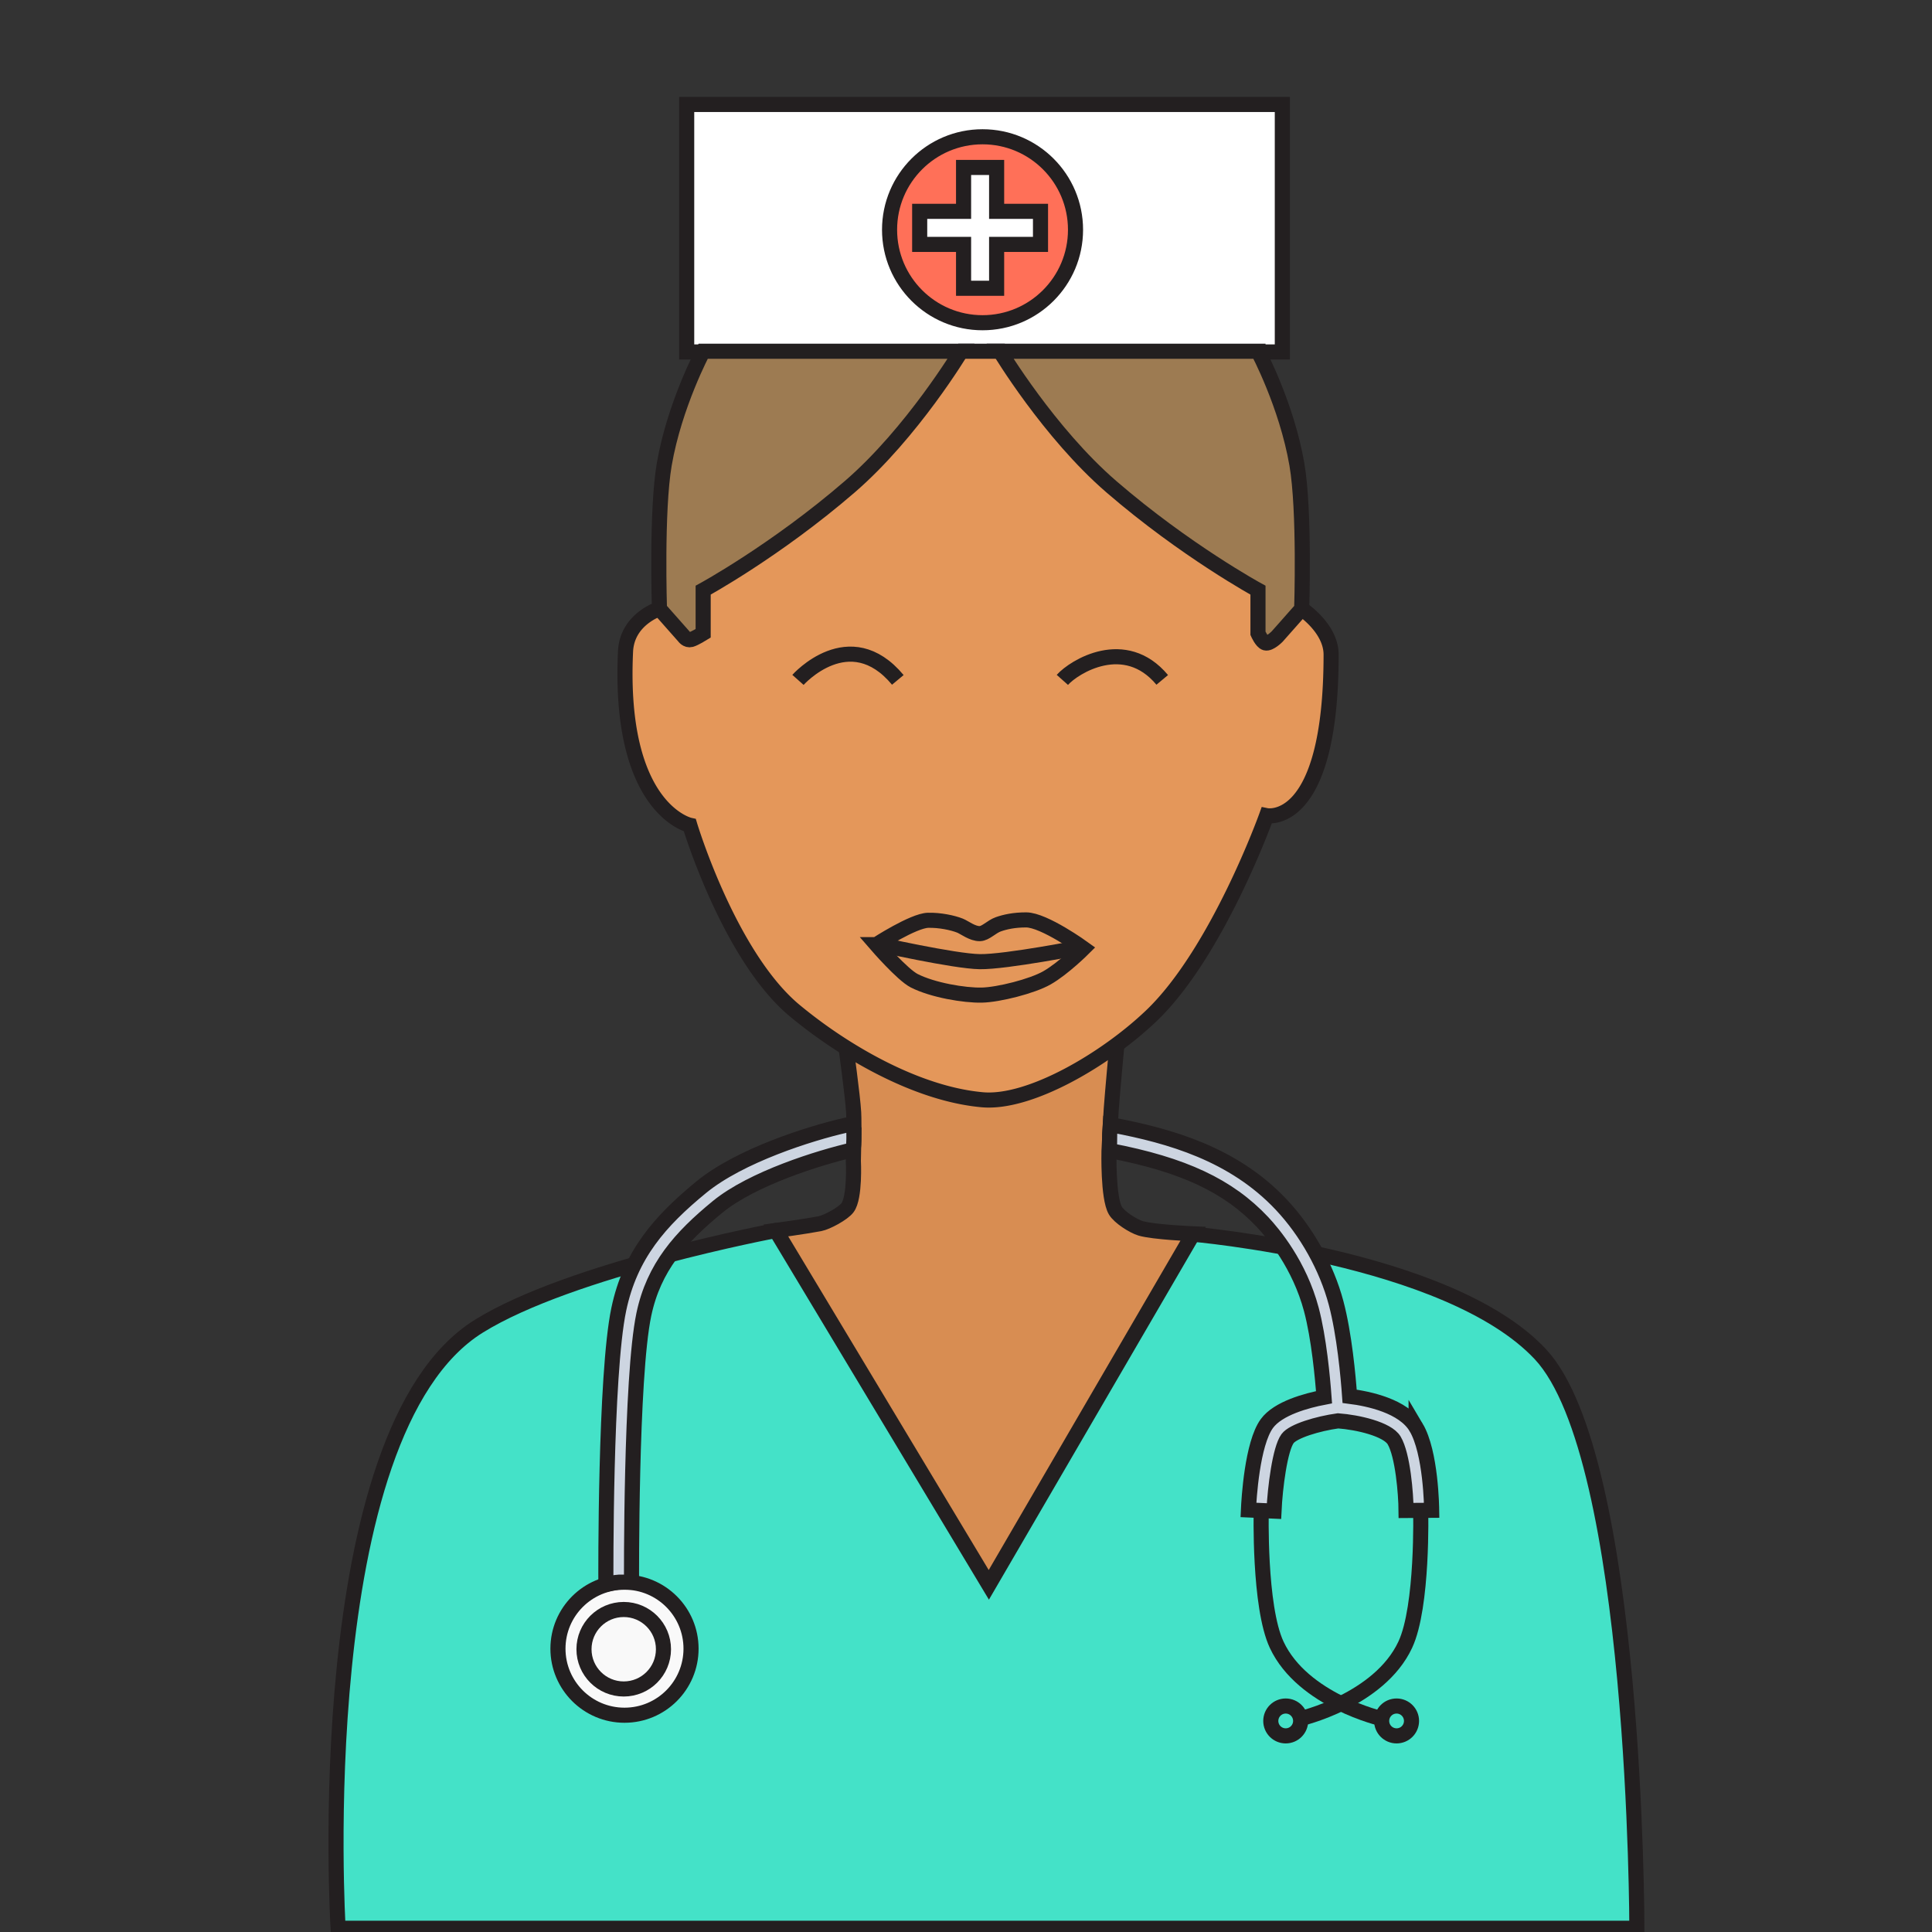 <?xml version="1.0" encoding="UTF-8"?>
<svg xmlns="http://www.w3.org/2000/svg" width="256" height="256" viewBox="-43.524 -12.843 256 256">
  <rect x="-43.524" y="-12.843" width="256" height="256" fill="#333333" stroke="none"/>
  <path fill="#FFF" stroke="#231F20" stroke-width="2" stroke-miterlimit="10" d="M47.466 1h78.925v32.792H47.466z"></path>
  <circle fill="#FF7058" stroke="#231F20" stroke-width="2" stroke-miterlimit="10" cx="86.668" cy="17.6" r="12.32"></circle>
  <path fill="#FFF" stroke="#231F20" stroke-width="2" stroke-miterlimit="10" d="M94.348 15.16h-5.814V9.345h-4.38v5.815h-5.815v4.381h5.815v5.813h4.38v-5.813h5.814z"></path>
  <path fill="#44E2C8" stroke="#231F20" stroke-width="2" stroke-miterlimit="10" d="M1.277 242.659s-4.028-65.679 18.646-79.772c12.215-7.593 39.359-12.682 39.359-12.682l54.999.465s34.065 2.865 46.286 15.907c12.803 13.665 12.803 76.082 12.803 76.082H1.277z"></path>
  <path fill="#D88D52" stroke="#231F20" stroke-width="2" stroke-miterlimit="10" d="M104.462 125.628l-35.928.048s.931 6.666 1.058 8.906c.088 1.596-.042 6.401-.042 6.401s.255 4.845-.781 6.211c-.582.769-2.713 1.928-3.66 2.109-2.026.384-5.827.9-5.827.9L87.5 197.157l27.076-46.511s-5.294-.225-6.972-.731c-.974-.294-2.813-1.466-3.331-2.342-1.005-1.704-.849-7.864-.849-7.864s.2-4.199.299-5.595c.149-2.124.739-8.486.739-8.486z"></path>
  <path fill="#E4975A" stroke="#231F20" stroke-width="2" stroke-miterlimit="10" d="M128.957 67.829s3.9 2.542 3.899 6.074c-.008 23.087-8.548 21.331-8.548 21.331s-6.498 18.153-15.298 26.542c-6.032 5.751-16.083 11.661-22.353 11.105-5.892-.523-12.182-3.255-17.637-6.62a64.249 64.249 0 0 1-7.223-5.175c-8.688-7.205-13.915-24.581-13.915-24.581s-9.508-2.072-8.519-23.034c.203-4.308 4.492-5.642 4.492-5.642l39.978-34.131h5.406l39.721 33.994"></path>
  <path fill="#9D7B52" stroke="#231F20" stroke-width="2" stroke-miterlimit="10" d="M49.649 33.698s-3.797 7.108-5.156 14.989c-1.059 6.146-.636 19.142-.636 19.142l3.249 3.673s.373.557.942.4c.49-.135 1.601-.824 1.601-.824v-5.721s9.606-5.228 19.424-13.703c8.264-7.134 14.762-17.956 14.762-17.956H49.649zM123.165 33.698s3.797 7.108 5.155 14.989c1.06 6.146.637 19.142.637 19.142l-3.249 3.673s-.986 1.004-1.555.848c-.49-.134-.988-1.272-.988-1.272v-5.721s-9.607-5.228-19.423-13.703c-8.265-7.134-14.763-17.956-14.763-17.956h34.186z"></path>
  <circle fill="#F9F9F9" stroke="#231F20" stroke-width="2" stroke-miterlimit="10" cx="39.225" cy="205.616" r="8.817"></circle>
  <circle fill="none" stroke="#231F20" stroke-width="2" stroke-miterlimit="10" cx="39.123" cy="205.689" r="5.266"></circle>
  <path fill="#CDD5E1" stroke="#231F20" stroke-width="2" stroke-miterlimit="10" d="M69.628 137.548c0-.341 0-.564-.092-1.489-.353.068-.718.133-1.046.209-4.685 1.069-13.975 4-19.083 8.188-5.466 4.481-9.419 8.949-10.939 16.186-1.828 8.701-1.715 35.35-1.709 36.453 0 0 1.334-.294 1.738-.296.444-.002 1.66 0 1.66 0-.001-.267-.125-27.111 1.629-35.46 1.316-6.268 4.858-10.233 9.771-14.26 4.622-3.79 13.519-6.553 17.915-7.558.111-.026.157-1.195.156-1.973zM144.118 176.286c-1.682-2.826-6.274-3.79-8.809-4.112-.188-2.627-.694-8.224-1.795-12.369-1.249-4.702-3.9-9.454-7.272-13.035-6.34-6.734-14.797-9.095-22.234-10.515-.198-.039-.195-.05-.404-.086-.022.385-.079.856-.09 1.221-.029.963-.021 2.22.012 2.226 9.785 1.868 15.733 4.683 20.25 9.479 1.418 1.507 4.886 5.651 6.462 11.578 1.005 3.783 1.491 9.068 1.679 11.626-2.27.436-6.086 1.445-7.578 3.492-1.948 2.676-2.375 10.001-2.44 11.442l3.386.155c.146-3.163.797-8.231 1.797-9.603.728-.998 4.002-1.988 6.693-2.358 2.612.189 6.54 1.096 7.432 2.593 1.157 1.945 1.564 7.095 1.58 9.284l3.391-.023c-.005-.314-.082-7.669-2.06-10.995z"></path>
  <path fill="none" stroke="#231F20" stroke-width="2" stroke-miterlimit="10" d="M123.596 187.3s-.329 12.703 2.044 17.79c3.46 7.417 13.984 9.817 13.984 9.817"></path>
  <path fill="none" stroke="#231F20" stroke-width="2" stroke-miterlimit="10" d="M144.724 187.3s.33 12.703-2.043 17.79c-3.463 7.417-13.985 9.817-13.985 9.817"></path>
  <circle fill="none" stroke="#231F20" stroke-width="2" stroke-miterlimit="10" cx="126.84" cy="215.191" r="1.978"></circle>
  <circle fill="none" stroke="#231F20" stroke-width="2" stroke-miterlimit="10" cx="141.531" cy="215.191" r="1.978"></circle>
  <path fill="none" stroke="#231F20" stroke-width="2" stroke-miterlimit="10" d="M72.594 112.327s4.886-3.172 6.852-3.226c1.553-.042 3.273.323 4.238.707.577.229 1.658 1.091 2.637 1.059.765-.025 1.53-.918 2.44-1.238.892-.313 2.072-.581 3.682-.581 2.392 0 7.604 3.773 7.604 3.773s-2.66 2.66-4.85 3.908c-1.946 1.109-6.378 2.232-8.616 2.284-2.317.053-6.521-.658-8.971-1.907-1.572-.801-5.016-4.779-5.016-4.779zM62.211 77.246s6.828-7.675 13.231 0M97.245 77.246c1.556-1.749 8.286-5.927 13.233 0"></path>
  <path fill="none" stroke="#231F20" stroke-width="2" stroke-miterlimit="10" d="M72.594 112.209s10.333 2.323 13.704 2.373c3.493.052 13.748-1.973 13.748-1.973"></path>
</svg>
